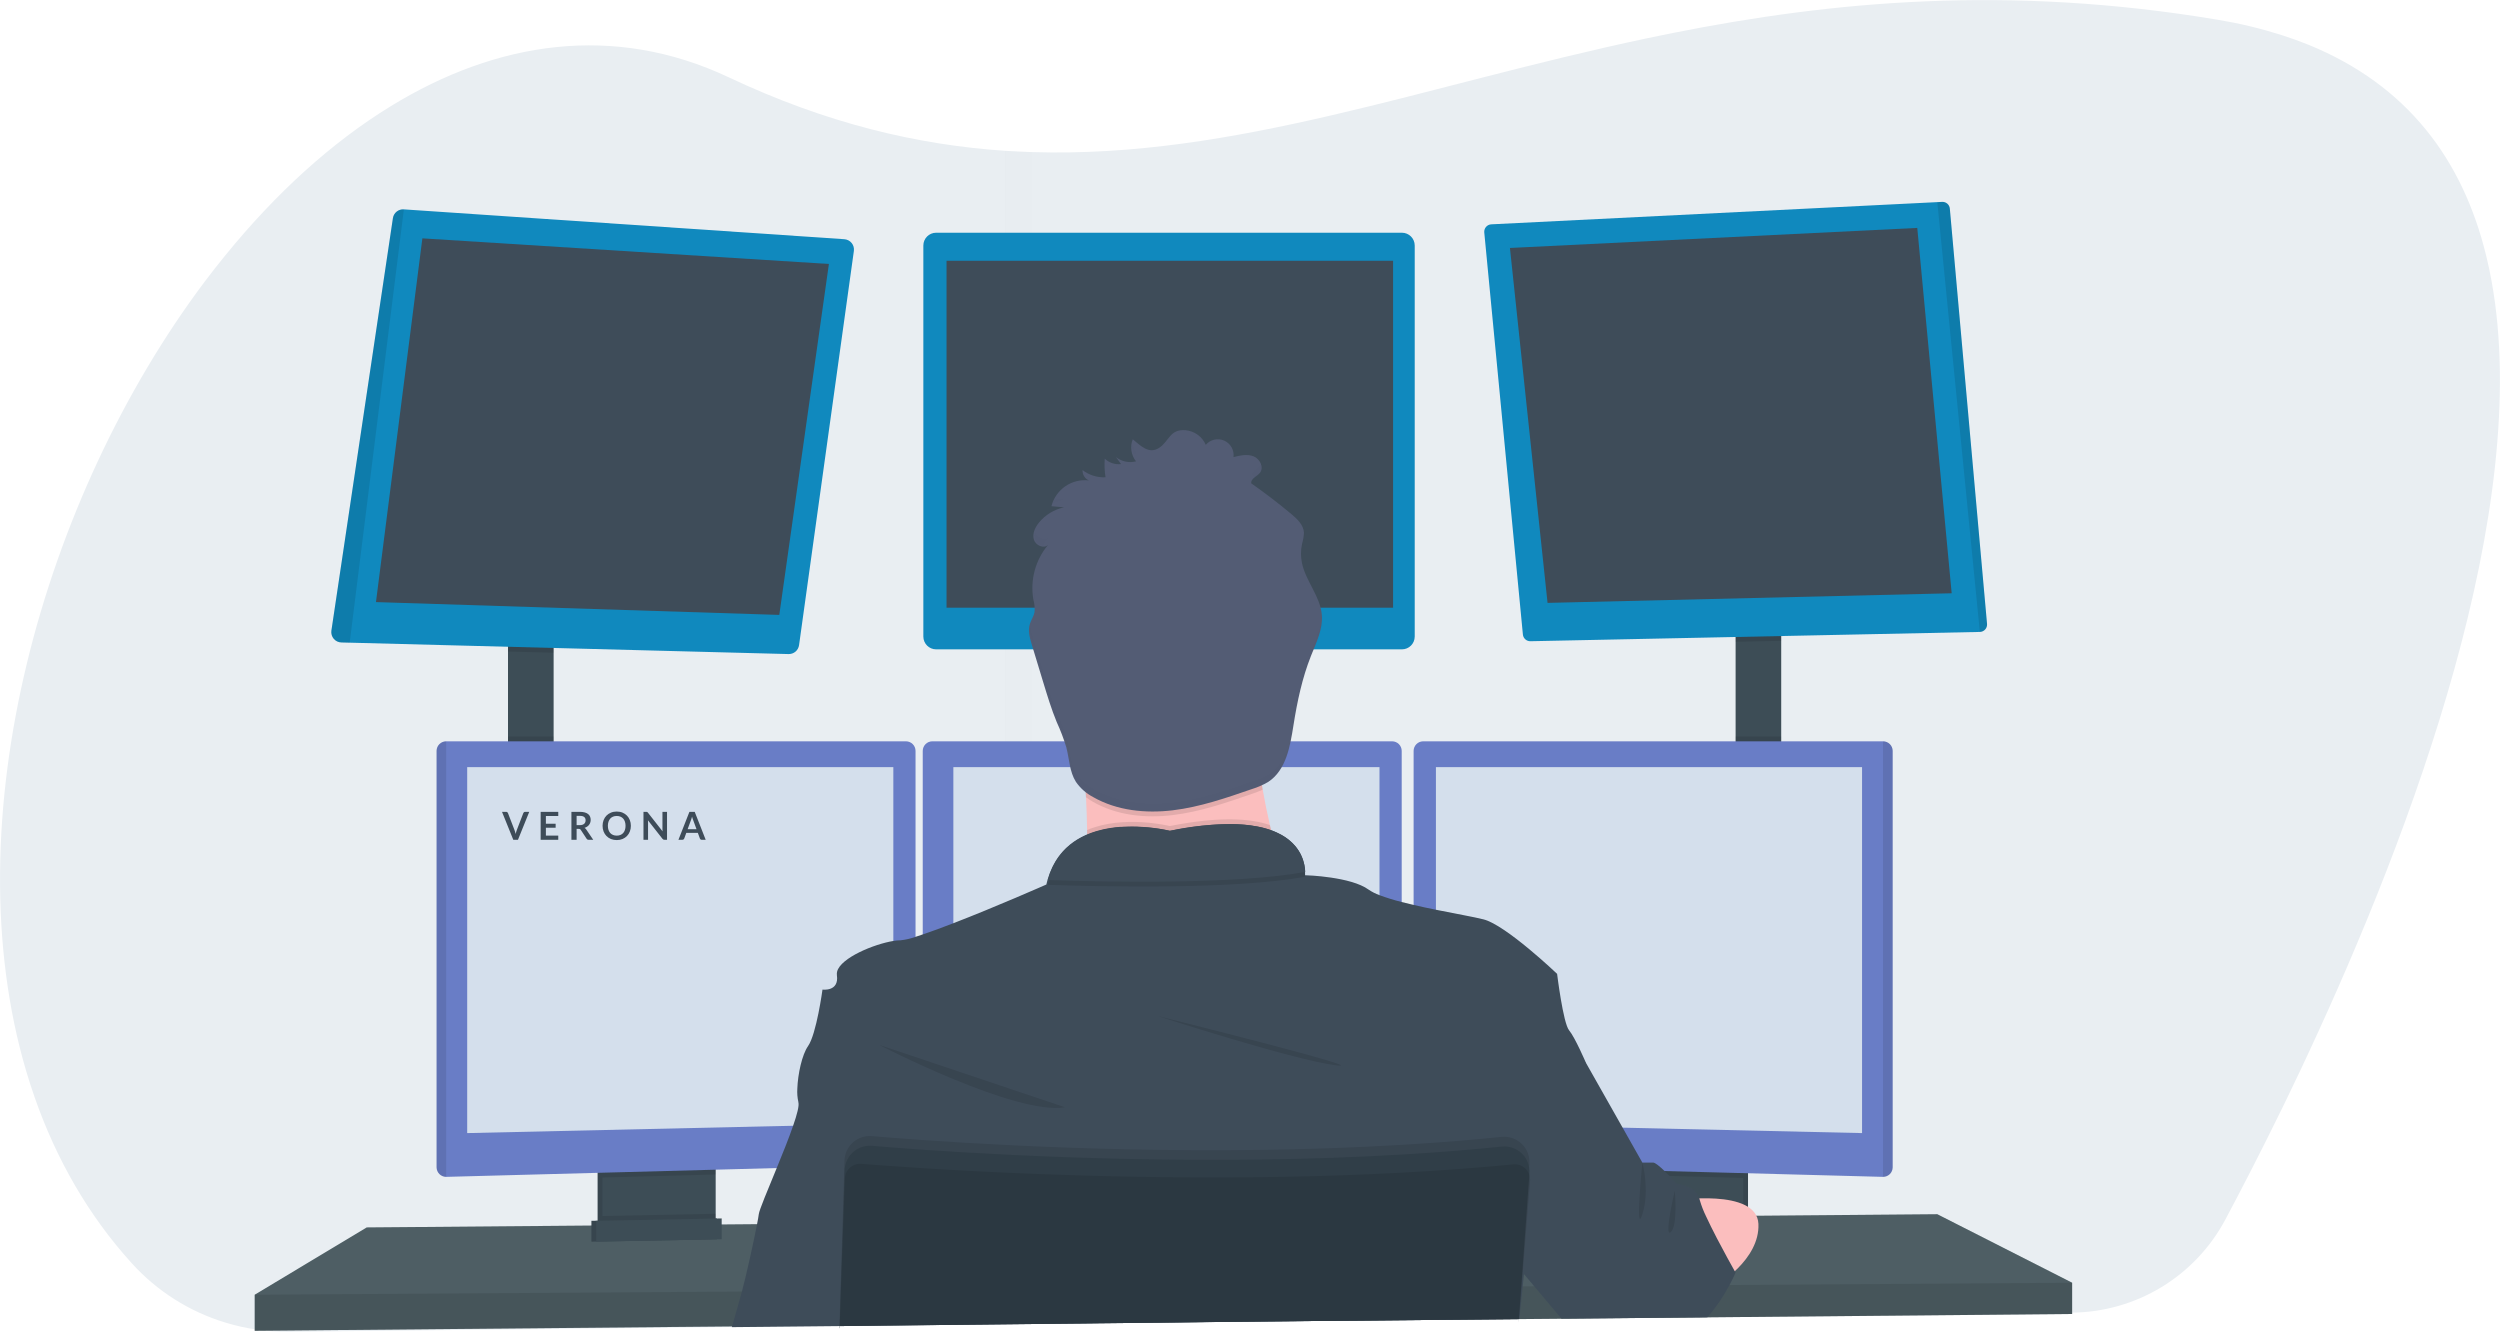 <svg width="259" height="138" viewBox="0 0 259 138" fill="none" xmlns="http://www.w3.org/2000/svg">
<path d="M239.142 109.125C238.854 109.748 238.566 110.362 238.279 110.968C237.831 111.909 237.39 112.832 236.953 113.737C236.759 114.138 236.565 114.531 236.376 114.925C234.237 119.3 232.24 123.17 230.544 126.352C229.005 129.236 226.719 131.652 223.927 133.348C221.135 135.043 217.938 135.956 214.673 135.989L176.954 136.4H176.556L173.323 136.435L170.557 136.465L162.075 136.557H161.732L157.414 136.604H157.283L130.669 136.893L106.914 137.142L104.15 137.172L86.989 137.359H86.969L75.838 137.479H75.719L40.525 137.86L29.996 137.974C27.749 137.999 25.512 137.679 23.363 137.023C19.622 135.892 16.261 133.761 13.64 130.86C9.118 125.872 5.823 120.052 3.609 113.737C3.289 112.825 2.991 111.902 2.714 110.968C-4.949 85.032 4.393 51.571 21.206 29.179C21.911 28.243 22.627 27.33 23.355 26.44L23.373 26.42C28.544 20.065 34.341 14.756 40.517 10.981C51.461 4.28 63.586 2.392 75.513 8.017C85.603 12.779 95.025 15.017 104.158 15.625C105.081 15.685 106.003 15.73 106.921 15.757C127.871 16.417 147.505 8.859 170.562 3.981C171.48 3.787 172.4 3.595 173.328 3.413C189.776 0.136 208.022 -1.592 229.721 2.041C231.975 2.41 234.199 2.942 236.376 3.635C237.333 3.943 238.255 4.275 239.142 4.631C249.499 8.849 255.148 16.643 257.548 26.41C257.775 27.317 257.971 28.239 258.137 29.177C262.393 52.669 249.929 85.993 239.142 109.125Z" fill="#E9EEF2"/>
<g opacity="0.1">
<path opacity="0.1" d="M106.921 15.748V137.166L104.157 137.196V15.616C105.08 15.676 106.003 15.711 106.921 15.748Z" fill="#3E4C59"/>
</g>
<path d="M57.355 66.197H52.629V80.556H57.355V66.197Z" fill="#3D4D56"/>
<path d="M184.534 65.45H179.809V80.641H184.534V65.45Z" fill="#3D4D56"/>
<path d="M214.672 132.89V136.127L176.886 136.476L176.483 136.483L162.122 136.615L161.779 136.62L157.414 136.658H157.285L130.676 136.904L86.998 137.31H86.961L75.855 137.415L75.736 137.417L26.389 137.871V134.135L37.992 127.163L61.273 126.968L61.77 126.966L61.934 126.963L62.432 126.956L73.609 126.864L74.109 126.861L74.268 126.859L74.766 126.856L78.35 126.826L78.444 126.824L87.286 126.749H87.359L156.354 126.167L158.043 126.154H158.212L159.501 126.142L168.865 126.064L169.362 126.057L169.823 126.052H170.061L172.974 126.03L173.551 126.022L174.325 126.017L176.75 125.995L180.597 125.962L181.095 125.957L181.96 125.952H182.122L200.704 125.793L214.672 132.89Z" fill="#61767D"/>
<path opacity="0.2" d="M214.673 132.89V136.127L176.887 136.476L176.484 136.483L162.123 136.615L161.779 136.62L157.414 136.658H157.285L130.677 136.904L86.998 137.31H86.961L75.856 137.415L75.736 137.417L26.39 137.871V134.135L37.993 127.163L61.273 126.968L61.77 126.966L61.935 126.963L62.432 126.956L73.61 126.864L74.11 126.861L74.269 126.859L74.766 126.856L78.35 126.826L78.445 126.824L87.287 126.749H87.359L156.355 126.167L158.044 126.154H158.213L159.501 126.142L168.866 126.064L169.363 126.057L169.823 126.052H170.062L172.974 126.03L173.551 126.022L174.325 126.017L176.75 125.995L180.598 125.962L181.095 125.957L181.961 125.952H182.122L200.705 125.793L214.673 132.89Z" fill="black"/>
<path d="M73.646 120.441V126.54C73.647 126.829 73.565 127.112 73.411 127.356C73.257 127.6 73.036 127.796 72.776 127.92C72.582 128.014 72.37 128.065 72.154 128.069L63.474 128.253C63.242 128.259 63.012 128.21 62.802 128.111C62.537 127.99 62.312 127.794 62.155 127.548C61.997 127.302 61.914 127.016 61.914 126.724V120.441H73.646Z" fill="#3D4D56"/>
<path opacity="0.1" d="M73.647 120.442V126.54C73.647 126.829 73.565 127.112 73.411 127.356C73.257 127.6 73.037 127.796 72.776 127.92C72.582 128.014 72.37 128.065 72.154 128.069L63.474 128.253C63.242 128.259 63.012 128.21 62.803 128.111C62.537 127.99 62.313 127.794 62.155 127.548C61.998 127.302 61.914 127.016 61.915 126.724V120.442H73.647Z" fill="black"/>
<path d="M74.144 120.442V126.54C74.144 126.829 74.063 127.112 73.909 127.356C73.755 127.6 73.534 127.796 73.274 127.92C73.08 128.014 72.868 128.065 72.652 128.069L63.972 128.253C63.74 128.259 63.51 128.21 63.3 128.111C63.035 127.99 62.81 127.794 62.653 127.548C62.495 127.302 62.412 127.016 62.412 126.724V120.442H74.144Z" fill="#3D4D56"/>
<path d="M181.095 120.441H169.362V128.286H181.095V120.441Z" fill="#3D4D56"/>
<path opacity="0.1" d="M181.095 120.442H169.363V128.286H181.095V120.442Z" fill="black"/>
<path d="M180.597 120.441H168.865V128.286H180.597V120.441Z" fill="#3D4D56"/>
<path opacity="0.1" d="M57.355 66.195V67.622L52.629 67.5V66.195H57.355Z" fill="black"/>
<path d="M88.461 25.998L82.782 66.837C82.746 67.098 82.616 67.337 82.415 67.507C82.215 67.677 81.959 67.768 81.695 67.761L36.229 66.581L35.366 66.558C35.216 66.555 35.068 66.519 34.932 66.455C34.796 66.39 34.676 66.298 34.578 66.183C34.48 66.069 34.408 65.935 34.365 65.791C34.323 65.646 34.311 65.495 34.331 65.346L40.706 22.594C40.747 22.329 40.886 22.089 41.095 21.922C41.304 21.754 41.568 21.672 41.835 21.69L87.466 24.782C87.613 24.791 87.757 24.83 87.888 24.897C88.02 24.964 88.136 25.058 88.229 25.172C88.323 25.286 88.392 25.418 88.431 25.561C88.471 25.703 88.481 25.852 88.461 25.998Z" fill="#1089be"/>
<path d="M43.758 24.693L38.95 62.377L80.735 63.705L85.874 27.347L43.758 24.693Z" fill="#3E4C59"/>
<path d="M145.239 24.11H96.984C96.252 24.11 95.659 24.704 95.659 25.438V65.946C95.659 66.679 96.252 67.273 96.984 67.273H145.239C145.971 67.273 146.565 66.679 146.565 65.946V25.438C146.565 24.704 145.971 24.11 145.239 24.11Z" fill="#1089be"/>
<path d="M144.324 27.016H98.061V62.958H144.324V27.016Z" fill="#3E4C59"/>
<path opacity="0.1" d="M184.534 65.448V66.391L179.809 66.489V65.448H184.534Z" fill="black"/>
<path d="M205.858 64.651C205.864 64.754 205.85 64.858 205.816 64.955C205.782 65.053 205.728 65.142 205.658 65.219C205.589 65.295 205.504 65.356 205.41 65.399C205.316 65.442 205.215 65.465 205.111 65.468L158.551 66.431C158.357 66.435 158.169 66.366 158.025 66.237C157.881 66.108 157.79 65.929 157.772 65.737L153.77 24.08C153.76 23.977 153.771 23.873 153.803 23.774C153.835 23.675 153.886 23.583 153.954 23.505C154.022 23.427 154.105 23.363 154.198 23.317C154.291 23.272 154.393 23.246 154.496 23.241L200.704 20.94L201.202 20.915C201.399 20.905 201.593 20.972 201.743 21.102C201.892 21.232 201.985 21.415 202.002 21.613L205.858 64.651Z" fill="#1089be"/>
<path d="M156.429 25.689L198.629 23.612L202.194 61.463L160.326 62.459L156.429 25.689Z" fill="#3E4C59"/>
<path opacity="0.1" d="M205.858 64.651C205.864 64.754 205.85 64.858 205.816 64.955C205.782 65.053 205.728 65.142 205.659 65.219C205.589 65.295 205.504 65.356 205.41 65.399C205.316 65.442 205.215 65.465 205.111 65.468L200.704 20.94L201.202 20.915C201.399 20.905 201.593 20.972 201.743 21.102C201.892 21.232 201.985 21.415 202.002 21.613L205.858 64.651Z" fill="black"/>
<path opacity="0.1" d="M41.843 21.687L36.229 66.581L35.366 66.558C35.216 66.555 35.068 66.519 34.932 66.455C34.796 66.39 34.676 66.298 34.578 66.183C34.48 66.069 34.408 65.935 34.365 65.791C34.323 65.646 34.311 65.495 34.331 65.346L40.706 22.594C40.747 22.327 40.886 22.085 41.097 21.917C41.308 21.749 41.574 21.667 41.843 21.687Z" fill="black"/>
<path opacity="0.1" d="M57.355 76.302H52.629V80.556H57.355V76.302Z" fill="black"/>
<path opacity="0.1" d="M74.144 120.439V121.677L62.412 121.99V120.439H74.144Z" fill="black"/>
<path d="M94.85 77.784V119.67C94.847 119.925 94.746 120.17 94.568 120.353C94.39 120.536 94.148 120.644 93.893 120.653L46.225 121.923H46.212C45.953 121.92 45.705 121.815 45.521 121.631C45.338 121.448 45.233 121.199 45.23 120.94V77.784C45.233 77.524 45.338 77.276 45.521 77.092C45.705 76.908 45.953 76.804 46.212 76.8H93.868C94.127 76.804 94.375 76.908 94.559 77.092C94.742 77.276 94.847 77.524 94.85 77.784Z" fill="#697DC6"/>
<path opacity="0.1" d="M46.225 76.8V121.923H46.212C45.953 121.92 45.705 121.815 45.521 121.631C45.338 121.448 45.233 121.199 45.23 120.94V77.784C45.233 77.524 45.338 77.276 45.521 77.092C45.705 76.908 45.953 76.804 46.212 76.8H46.225Z" fill="black"/>
<path d="M48.401 79.475H92.55V116.392L48.401 117.388V79.475Z" fill="#D4DFEC"/>
<path opacity="0.1" d="M184.534 76.302H179.809V80.64H184.534V76.302Z" fill="black"/>
<path opacity="0.1" d="M180.597 120.439V122.035L168.865 121.721V120.439H180.597Z" fill="black"/>
<path d="M196.08 77.784V120.94C196.077 121.202 195.971 121.452 195.785 121.636C195.598 121.82 195.347 121.923 195.085 121.923L147.408 120.653C147.153 120.644 146.911 120.536 146.733 120.353C146.554 120.17 146.453 119.925 146.45 119.67V77.784C146.453 77.524 146.558 77.276 146.742 77.092C146.925 76.908 147.173 76.804 147.433 76.8H195.088C195.349 76.801 195.6 76.905 195.785 77.089C195.971 77.273 196.077 77.523 196.08 77.784Z" fill="#697DC6"/>
<path opacity="0.1" d="M196.08 77.784V120.94C196.077 121.202 195.971 121.452 195.785 121.636C195.598 121.82 195.347 121.923 195.085 121.923V76.8C195.347 76.8 195.598 76.904 195.785 77.088C195.971 77.272 196.077 77.522 196.08 77.784Z" fill="black"/>
<path d="M192.909 79.475H148.761V116.392L192.909 117.388V79.475Z" fill="#D4DFEC"/>
<path d="M145.216 77.784V119.67C145.213 119.925 145.112 120.17 144.934 120.353C144.756 120.536 144.514 120.644 144.259 120.653L96.591 121.923C96.329 121.923 96.078 121.82 95.892 121.636C95.706 121.452 95.6 121.202 95.596 120.94V77.784C95.599 77.524 95.704 77.276 95.888 77.092C96.071 76.908 96.319 76.804 96.579 76.8H144.234C144.493 76.804 144.742 76.908 144.925 77.092C145.109 77.276 145.213 77.524 145.216 77.784Z" fill="#697DC6"/>
<path d="M98.768 79.475H142.916V116.392L98.768 117.388V79.475Z" fill="#D4DFEC"/>
<path opacity="0.1" d="M214.672 132.89V136.127L176.886 136.476L176.483 136.483L162.122 136.615L161.779 136.62L157.414 136.658H157.285L130.676 136.904L86.998 137.31H86.961L75.855 137.415L75.736 137.417L26.389 137.871V134.135L76.758 133.804H76.877L87.073 133.734H87.12L157.528 133.269H157.6L157.643 133.266H157.76L158.951 133.259H159.314L177.841 133.134L178.936 133.129L179.18 133.127L214.672 132.89Z" fill="black"/>
<path d="M121.192 80.556C128.243 80.556 133.959 74.833 133.959 67.774C133.959 60.714 128.243 54.991 121.192 54.991C114.141 54.991 108.425 60.714 108.425 67.774C108.425 74.833 114.141 80.556 121.192 80.556Z" fill="#FBBEBE"/>
<path d="M133.962 93.921C133.962 93.921 109.214 96.909 111.577 93.921C112.433 92.84 112.669 89.638 112.622 85.989C112.607 84.881 112.567 83.733 112.51 82.59C112.236 77.112 111.577 71.758 111.577 71.758C111.577 71.758 133.216 61.548 130.729 69.641C129.734 72.911 130.06 77.503 130.816 81.813C131.037 83.071 131.293 84.303 131.562 85.474C132.217 88.329 133.019 91.148 133.962 93.921Z" fill="#FBBEBE"/>
<path opacity="0.1" d="M133.962 93.921C133.962 93.921 109.214 96.909 111.577 93.921C112.433 92.84 112.669 89.638 112.622 85.99C116.395 84.376 121.195 85.579 121.195 85.579C126.249 84.57 129.49 84.767 131.562 85.474C132.217 88.329 133.019 91.148 133.962 93.921Z" fill="black"/>
<path d="M86.988 137.592V137.382L130.669 136.907L157.282 136.658H157.357L157.329 137.026L157.367 136.658H157.414V136.615L157.755 133.266L157.884 131.999L157.924 131.603L157.959 131.271L159.496 126.139L161.033 121.014L162.326 116.699L164.301 110.105C164.301 110.105 163.182 107.49 162.56 106.743C161.938 105.996 161.316 100.891 161.316 100.891C161.316 100.891 156.009 95.828 153.688 95.246C152.715 94.996 150.795 94.665 148.756 94.249C147.992 94.095 147.209 93.931 146.455 93.751C146.03 93.654 145.612 93.552 145.212 93.45C144.432 93.255 143.664 93.017 142.911 92.738C142.516 92.594 142.14 92.403 141.792 92.168C139.963 90.825 135.382 90.674 135.205 90.674C135.205 90.668 135.205 90.662 135.205 90.656V90.634C135.212 90.529 135.212 90.424 135.205 90.32C135.205 90.22 135.205 90.103 135.183 89.971C135.183 89.931 135.183 89.889 135.166 89.847C135.153 89.757 135.138 89.662 135.116 89.563C135.108 89.518 135.098 89.474 135.086 89.431C135.014 89.131 134.91 88.839 134.775 88.562C134.758 88.522 134.735 88.48 134.715 88.44C134.593 88.21 134.452 87.991 134.293 87.785C134.26 87.743 134.225 87.698 134.188 87.655C133.984 87.415 133.758 87.195 133.512 86.998C133.444 86.946 133.375 86.891 133.303 86.841C133.262 86.808 133.22 86.778 133.176 86.751L132.954 86.607L132.748 86.487C132.566 86.388 132.375 86.291 132.166 86.199C132.101 86.169 132.032 86.141 131.962 86.114C131.892 86.087 131.783 86.044 131.691 86.009H131.676L131.489 85.935C131.348 85.887 131.203 85.845 131.052 85.803L130.82 85.743L130.572 85.686L130.323 85.633C130.074 85.584 129.808 85.539 129.53 85.504L129.246 85.469L128.955 85.439L128.654 85.414L128.226 85.389L127.729 85.372C125.535 85.372 123.347 85.605 121.202 86.067C119.712 85.735 118.186 85.594 116.661 85.648H116.444L116.196 85.663H116.036L115.715 85.693C115.609 85.693 115.499 85.716 115.392 85.73C115.285 85.745 115.173 85.758 115.066 85.775L114.902 85.803C114.74 85.83 114.576 85.86 114.405 85.895C114.35 85.905 114.295 85.917 114.241 85.932C114.024 85.979 113.808 86.037 113.594 86.102C113.487 86.131 113.38 86.166 113.273 86.204C113.218 86.219 113.166 86.238 113.114 86.258L112.955 86.316L112.798 86.378L112.611 86.453C112.517 86.492 112.425 86.535 112.333 86.58C112.281 86.602 112.228 86.627 112.179 86.654C112.129 86.682 112.077 86.704 112.029 86.731C111.467 87.022 110.947 87.389 110.485 87.822L110.358 87.944L110.234 88.071C110.191 88.114 110.152 88.158 110.112 88.203C109.95 88.381 109.798 88.568 109.659 88.763C109.619 88.816 109.582 88.868 109.545 88.923C109.387 89.156 109.244 89.399 109.117 89.65C109.085 89.71 109.055 89.772 109.025 89.832C108.822 90.252 108.655 90.69 108.527 91.139C108.481 91.305 108.439 91.471 108.401 91.637C108.401 91.637 103.135 93.963 98.767 95.646C97.606 96.095 96.512 96.501 95.596 96.807C95.33 96.897 95.081 96.979 94.85 97.056C94.348 97.237 93.826 97.358 93.296 97.415C93.046 97.419 92.796 97.442 92.549 97.484C90.542 97.81 87.102 99.227 86.727 100.649C86.696 100.763 86.688 100.881 86.702 100.998C86.702 100.998 86.702 101.015 86.702 101.025C86.951 102.768 85.21 102.519 85.21 102.519C85.21 102.519 84.588 107.126 83.717 108.371C83.088 109.268 82.658 111.268 82.603 112.777C82.572 113.247 82.609 113.719 82.713 114.179C82.713 114.191 82.713 114.203 82.713 114.213C82.812 114.547 82.573 115.459 82.168 116.626C81.728 117.909 81.086 119.503 80.469 121.007C79.539 123.278 78.663 125.34 78.609 125.793C78.586 125.995 78.522 126.356 78.432 126.821C78.069 128.719 77.263 132.332 76.865 133.794C76.569 134.885 76.139 136.379 75.843 137.405C75.843 137.435 75.825 137.465 75.818 137.492L86.968 137.382V137.592H87.003H86.988Z" fill="#3E4C59"/>
<path opacity="0.1" d="M91.057 108.239C91.057 108.239 105.234 115.585 110.333 114.714L91.057 108.239Z" fill="black"/>
<path opacity="0.1" d="M119.909 105.251C119.909 105.251 133.713 109.734 138.315 110.356C142.916 110.979 119.909 105.251 119.909 105.251Z" fill="black"/>
<path opacity="0.1" d="M135.221 90.828C128.008 92.158 114.427 91.871 108.558 91.67C110.709 83.95 121.2 86.575 121.2 86.575C134.186 83.98 135.181 89.364 135.221 90.828Z" fill="black"/>
<path d="M135.221 90.33C128.008 91.66 114.427 91.373 108.558 91.171C110.709 83.452 121.2 86.077 121.2 86.077C134.186 83.482 135.181 88.866 135.221 90.33Z" fill="#3E4C59"/>
<path d="M173.509 124.364C173.509 124.364 182.005 123.056 182.172 126.791C182.338 130.527 177.839 133.137 177.839 133.137L173.509 124.364Z" fill="#FBBEBE"/>
<path opacity="0.1" d="M130.816 81.813C130.45 81.977 130.077 82.121 129.696 82.247C127.015 83.173 124.312 84.107 121.489 84.445C118.666 84.784 115.703 84.485 113.241 83.076C112.982 82.93 112.733 82.767 112.495 82.59C112.221 77.112 111.562 71.758 111.562 71.758C111.562 71.758 133.201 61.548 130.714 69.641C129.724 72.911 130.06 77.503 130.816 81.813Z" fill="black"/>
<path d="M117.691 47.795C117.336 47.889 116.964 47.898 116.604 47.822C116.245 47.747 115.908 47.588 115.621 47.359L116.139 48.078C115.834 48.114 115.525 48.082 115.234 47.985C114.942 47.888 114.676 47.729 114.452 47.518C114.405 48.162 114.432 48.81 114.532 49.448C113.676 49.489 112.833 49.225 112.154 48.701C112.141 48.926 112.197 49.149 112.314 49.341C112.431 49.533 112.605 49.684 112.811 49.774C111.951 49.672 111.083 49.885 110.369 50.376C109.655 50.867 109.144 51.601 108.931 52.441L110.229 52.561C109.209 52.779 108.293 53.339 107.632 54.147C107.234 54.645 106.931 55.283 107.105 55.89C107.279 56.498 108.12 56.886 108.577 56.453C107.926 57.231 107.453 58.142 107.191 59.123C106.929 60.103 106.884 61.129 107.06 62.128C107.178 62.554 107.217 62.998 107.175 63.438C107.093 63.849 106.834 64.205 106.705 64.606C106.456 65.333 106.692 66.123 106.913 66.847L108.08 70.687C108.503 72.074 108.923 73.464 109.475 74.806C109.866 75.654 110.199 76.529 110.47 77.423C110.784 78.628 110.796 79.948 111.465 81.002C111.924 81.664 112.537 82.206 113.251 82.578C115.711 83.987 118.683 84.286 121.499 83.948C124.314 83.609 127.015 82.675 129.694 81.749C130.289 81.569 130.86 81.318 131.395 81.002C133.248 79.786 133.661 77.301 134.007 75.112C134.392 72.672 134.907 70.236 135.82 67.94C136.362 66.573 137.064 65.186 136.944 63.722C136.793 61.777 135.255 60.201 134.875 58.288C134.748 57.649 134.753 56.99 134.892 56.353C135.01 55.974 135.076 55.58 135.089 55.183C135.047 54.381 134.39 53.764 133.773 53.248C132.435 52.129 131.054 51.072 129.629 50.076C129.557 49.578 130.234 49.363 130.54 48.97C130.972 48.415 130.525 47.533 129.868 47.274C129.211 47.015 128.475 47.184 127.791 47.356C127.836 47.006 127.766 46.65 127.593 46.343C127.419 46.035 127.151 45.791 126.828 45.648C126.506 45.505 126.146 45.471 125.801 45.549C125.457 45.627 125.148 45.815 124.919 46.084C124.737 45.667 124.447 45.306 124.078 45.04C123.71 44.774 123.277 44.611 122.824 44.57C121.175 44.44 121.143 45.703 120.088 46.398C119.034 47.092 118.163 46.176 117.352 45.509C117.203 45.886 117.156 46.296 117.216 46.697C117.275 47.098 117.439 47.477 117.691 47.795Z" fill="#535C74"/>
<path d="M179.809 131.834C179.809 131.834 179.587 132.362 179.18 133.127C178.562 134.303 177.811 135.403 176.941 136.406L176.874 136.478H176.471L162.11 136.61H161.766L161.724 136.561L158.938 133.251L157.889 132.004L157.847 131.951L157.757 131.847L157.707 131.787L157.643 131.71L155.601 129.284L156.347 126.171L157.618 120.927L157.65 120.8L157.899 119.804L158.075 119.057L158.667 116.621L160.697 108.242L164.303 110.11L168.106 116.833L170.148 120.444H171.268C171.479 120.444 171.964 120.852 172.452 121.323C172.626 121.49 172.8 121.667 172.949 121.821C173.392 122.279 173.742 122.673 173.742 122.673C173.742 122.673 175.556 122.713 176.043 124.142C176.068 124.211 176.089 124.282 176.105 124.354C176.267 124.915 176.478 125.462 176.735 125.987C177.055 126.687 177.458 127.481 177.866 128.276C178.625 129.732 179.396 131.119 179.679 131.623L179.714 131.685L179.809 131.834Z" fill="#3E4C59"/>
<path opacity="0.1" d="M158.444 120.591L158.419 120.947V120.972L158.377 121.545L158.046 126.154L157.645 131.707L157.531 133.271L157.282 136.618V136.66L130.669 136.909L86.996 137.382V137.592H86.961V137.382V137.313L87.073 133.737L87.287 126.749L87.471 120.825L87.488 120.235C87.499 119.879 87.582 119.528 87.733 119.205C87.884 118.882 88.098 118.594 88.364 118.357C88.63 118.12 88.941 117.939 89.279 117.827C89.617 117.714 89.974 117.672 90.329 117.702C91.503 117.802 93.027 117.924 94.85 118.053L95.597 118.108C106.125 118.84 125.583 119.787 145.217 118.606C145.63 118.584 146.045 118.559 146.46 118.529C149.505 118.337 152.547 118.091 155.559 117.782C155.939 117.742 156.324 117.786 156.686 117.911C157.048 118.036 157.378 118.239 157.653 118.506C157.928 118.772 158.142 119.096 158.278 119.454C158.415 119.812 158.471 120.196 158.444 120.578V120.591Z" fill="black"/>
<path d="M86.988 137.592V137.382L130.668 136.907L157.282 136.658H157.356V136.615L157.605 133.269L157.712 131.774L158.12 126.144L158.441 121.687V121.577C158.456 121.372 158.447 121.165 158.414 120.962C158.415 120.954 158.415 120.945 158.414 120.937C158.345 120.517 158.174 120.12 157.916 119.782C157.642 119.43 157.283 119.154 156.873 118.98C156.464 118.805 156.016 118.739 155.573 118.786C152.561 119.094 149.519 119.341 146.475 119.533C146.059 119.562 145.644 119.587 145.231 119.61C125.597 120.778 106.139 119.831 95.611 119.112L94.865 119.057C93.042 118.927 91.517 118.808 90.343 118.706C89.697 118.651 89.054 118.838 88.538 119.23C88.022 119.623 87.669 120.193 87.547 120.83C87.522 120.965 87.507 121.101 87.503 121.238L87.334 126.757L87.102 133.747L86.993 137.323V137.392V137.602L86.988 137.592Z" fill="#303E48"/>
<path opacity="0.1" d="M158.518 122.337L158.212 126.154L157.757 131.844L157.643 133.269L157.394 136.459L157.379 136.618V136.66L157.342 137.029L157.369 136.66H157.297L130.684 136.909L86.996 137.382V137.313L87.118 133.737L87.366 126.749L87.525 122.105C87.533 121.841 87.607 121.583 87.74 121.354C87.873 121.126 88.061 120.935 88.287 120.798C88.568 120.625 88.897 120.546 89.227 120.574C89.749 120.616 90.391 120.666 91.139 120.72C92.356 120.81 93.855 120.915 95.601 121.024C98.835 121.228 102.891 121.448 107.54 121.627C120.474 122.125 137.934 122.292 154.519 120.837C155.265 120.773 156.036 120.701 156.79 120.628C157.088 120.599 157.389 120.656 157.655 120.793C157.731 120.83 157.802 120.875 157.869 120.927C158.086 121.084 158.257 121.295 158.367 121.54C158.392 121.588 158.413 121.639 158.429 121.692C158.504 121.898 158.534 122.118 158.518 122.337Z" fill="black"/>
<path opacity="0.1" d="M74.144 125.746V126.54C74.144 126.829 74.062 127.112 73.908 127.356C73.754 127.6 73.534 127.796 73.273 127.92L63.3 128.111C63.034 127.99 62.81 127.794 62.652 127.548C62.495 127.302 62.411 127.016 62.412 126.724V125.977L74.144 125.746Z" fill="black"/>
<path d="M74.269 128.388L61.273 128.637V126.478L74.269 126.229V128.388Z" fill="#3D4D56"/>
<path opacity="0.1" d="M74.269 128.388L61.273 128.637V126.478L74.269 126.229V128.388Z" fill="black"/>
<path d="M74.766 128.388L61.77 128.637V126.478L74.766 126.229V128.388Z" fill="#3D4D56"/>
<g opacity="0.1">
<path opacity="0.1" d="M117.793 46.978C117.55 46.662 117.388 46.29 117.323 45.897C117.263 46.282 117.299 46.675 117.427 47.042C117.551 47.031 117.673 47.009 117.793 46.978Z" fill="black"/>
<path opacity="0.1" d="M114.634 48.631C114.587 48.326 114.556 48.018 114.542 47.71C114.542 48.016 114.542 48.325 114.542 48.634L114.634 48.631Z" fill="black"/>
<path opacity="0.1" d="M134.905 56.941C134.919 56.719 134.949 56.499 134.994 56.281C135.112 55.903 135.179 55.51 135.193 55.113C135.188 55.024 135.174 54.936 135.154 54.849C135.111 55.078 135.044 55.308 134.994 55.534C134.895 55.996 134.865 56.47 134.905 56.941Z" fill="black"/>
<path opacity="0.1" d="M129.731 49.246L130.003 49.443C130.231 49.278 130.445 49.093 130.642 48.89C130.735 48.761 130.793 48.609 130.81 48.45C130.827 48.291 130.801 48.13 130.736 47.984C130.711 48.041 130.68 48.094 130.642 48.143C130.336 48.537 129.659 48.753 129.731 49.246Z" fill="black"/>
<path opacity="0.1" d="M109.294 51.642C109.203 51.824 109.131 52.014 109.078 52.21C109.467 51.992 109.886 51.834 110.321 51.739L109.294 51.642Z" fill="black"/>
<path opacity="0.1" d="M112.724 48.932C112.56 48.842 112.404 48.74 112.256 48.626C112.25 48.725 112.257 48.824 112.278 48.92C112.427 48.913 112.576 48.917 112.724 48.932Z" fill="black"/>
<path opacity="0.1" d="M137.041 63.605C136.939 64.813 136.377 65.975 135.922 67.121C135.009 69.417 134.494 71.852 134.109 74.295C133.763 76.484 133.363 78.969 131.497 80.182C130.964 80.501 130.394 80.752 129.799 80.929C127.117 81.858 124.414 82.789 121.591 83.128C118.768 83.467 115.805 83.17 113.343 81.761C112.629 81.388 112.016 80.847 111.557 80.185C110.893 79.131 110.881 77.811 110.562 76.606C110.291 75.711 109.958 74.836 109.567 73.987C109.018 72.647 108.595 71.247 108.175 69.87C107.785 68.59 107.396 67.309 107.008 66.028C106.88 65.642 106.785 65.247 106.725 64.845C106.628 65.483 106.817 66.15 107.008 66.775C107.396 68.058 107.785 69.339 108.175 70.617C108.595 72.004 109.018 73.394 109.567 74.734C109.958 75.583 110.291 76.458 110.562 77.353C110.876 78.559 110.888 79.878 111.557 80.932C112.016 81.594 112.629 82.135 113.343 82.508C115.805 83.918 118.775 84.214 121.591 83.875C124.406 83.537 127.107 82.605 129.799 81.676C130.394 81.499 130.964 81.248 131.497 80.929C133.35 79.716 133.763 77.231 134.109 75.042C134.494 72.6 135.009 70.164 135.922 67.868C136.464 66.504 137.166 65.116 137.046 63.65C137.046 63.635 137.041 63.62 137.041 63.605Z" fill="black"/>
<path opacity="0.1" d="M107.272 62.641C107.272 62.641 107.272 62.624 107.272 62.614C107.317 62.175 107.278 61.731 107.157 61.306C107.108 61.033 107.075 60.757 107.06 60.48C107.032 61.006 107.064 61.534 107.157 62.053C107.197 62.248 107.242 62.444 107.272 62.641Z" fill="black"/>
<path opacity="0.1" d="M108.03 56.55C108.222 56.228 108.439 55.923 108.679 55.636C108.224 56.072 107.384 55.684 107.207 55.078C107.142 55.323 107.142 55.581 107.207 55.825C107.268 56.008 107.377 56.171 107.521 56.299C107.666 56.426 107.841 56.513 108.03 56.55Z" fill="black"/>
</g>
<path opacity="0.1" d="M170.151 120.441C170.151 120.441 170.94 123.305 170.151 125.795C169.363 128.286 170.151 120.441 170.151 120.441Z" fill="black"/>
<path opacity="0.1" d="M173.509 123.362C173.509 123.362 173.839 126.998 173.093 127.643C172.347 128.288 173.509 123.362 173.509 123.362Z" fill="black"/>
<path d="M52.008 84.108H52.442C52.489 84.108 52.527 84.119 52.556 84.142C52.585 84.165 52.607 84.194 52.622 84.23L53.302 85.994C53.325 86.051 53.346 86.115 53.366 86.184C53.387 86.252 53.407 86.324 53.426 86.4C53.457 86.247 53.495 86.111 53.54 85.994L54.218 84.23C54.23 84.199 54.251 84.171 54.282 84.146C54.313 84.121 54.351 84.108 54.396 84.108H54.83L53.662 87H53.176L52.008 84.108ZM57.836 84.108V84.536H56.554V85.338H57.564V85.752H56.554V86.57H57.836V87H56.012V84.108H57.836ZM59.737 85.87V87H59.199V84.108H60.081C60.278 84.108 60.447 84.129 60.587 84.17C60.728 84.21 60.844 84.267 60.933 84.34C61.024 84.413 61.09 84.501 61.131 84.604C61.174 84.705 61.195 84.817 61.195 84.94C61.195 85.037 61.18 85.129 61.151 85.216C61.123 85.303 61.082 85.381 61.027 85.452C60.974 85.523 60.907 85.585 60.827 85.638C60.748 85.691 60.658 85.734 60.557 85.766C60.625 85.805 60.684 85.86 60.733 85.932L61.457 87H60.973C60.926 87 60.886 86.991 60.853 86.972C60.821 86.953 60.794 86.927 60.771 86.892L60.163 85.966C60.14 85.931 60.115 85.907 60.087 85.892C60.06 85.877 60.02 85.87 59.967 85.87H59.737ZM59.737 85.484H60.073C60.174 85.484 60.262 85.471 60.337 85.446C60.413 85.421 60.475 85.386 60.523 85.342C60.572 85.297 60.609 85.243 60.633 85.182C60.657 85.121 60.669 85.053 60.669 84.98C60.669 84.833 60.62 84.721 60.523 84.642C60.427 84.563 60.28 84.524 60.081 84.524H59.737V85.484ZM65.358 85.554C65.358 85.766 65.323 85.963 65.252 86.144C65.182 86.324 65.082 86.48 64.954 86.612C64.826 86.744 64.672 86.847 64.492 86.922C64.312 86.995 64.113 87.032 63.894 87.032C63.676 87.032 63.476 86.995 63.294 86.922C63.114 86.847 62.96 86.744 62.83 86.612C62.702 86.48 62.603 86.324 62.532 86.144C62.462 85.963 62.426 85.766 62.426 85.554C62.426 85.342 62.462 85.146 62.532 84.966C62.603 84.785 62.702 84.628 62.83 84.496C62.96 84.364 63.114 84.261 63.294 84.188C63.476 84.113 63.676 84.076 63.894 84.076C64.113 84.076 64.312 84.113 64.492 84.188C64.672 84.263 64.826 84.366 64.954 84.498C65.082 84.629 65.182 84.785 65.252 84.966C65.323 85.146 65.358 85.342 65.358 85.554ZM64.806 85.554C64.806 85.395 64.785 85.253 64.742 85.128C64.701 85.001 64.641 84.894 64.562 84.806C64.484 84.718 64.388 84.651 64.274 84.604C64.162 84.557 64.036 84.534 63.894 84.534C63.753 84.534 63.626 84.557 63.512 84.604C63.399 84.651 63.302 84.718 63.222 84.806C63.144 84.894 63.083 85.001 63.04 85.128C62.998 85.253 62.976 85.395 62.976 85.554C62.976 85.713 62.998 85.855 63.04 85.982C63.083 86.107 63.144 86.214 63.222 86.302C63.302 86.389 63.399 86.455 63.512 86.502C63.626 86.549 63.753 86.572 63.894 86.572C64.036 86.572 64.162 86.549 64.274 86.502C64.388 86.455 64.484 86.389 64.562 86.302C64.641 86.214 64.701 86.107 64.742 85.982C64.785 85.855 64.806 85.713 64.806 85.554ZM66.946 84.108C66.97 84.108 66.99 84.109 67.006 84.112C67.022 84.113 67.036 84.117 67.048 84.124C67.061 84.129 67.074 84.138 67.086 84.15C67.098 84.161 67.111 84.175 67.126 84.194L68.644 86.128C68.638 86.081 68.634 86.036 68.632 85.992C68.63 85.947 68.63 85.905 68.63 85.866V84.108H69.104V87H68.826C68.783 87 68.748 86.993 68.72 86.98C68.692 86.967 68.664 86.943 68.638 86.908L67.126 84.982C67.13 85.025 67.132 85.067 67.134 85.11C67.136 85.151 67.138 85.189 67.138 85.224V87H66.664V84.108H66.946ZM73.109 87H72.693C72.646 87 72.608 86.989 72.577 86.966C72.548 86.942 72.526 86.913 72.513 86.878L72.297 86.288H71.099L70.883 86.878C70.872 86.909 70.851 86.937 70.819 86.962C70.788 86.987 70.75 87 70.705 87H70.287L71.423 84.108H71.973L73.109 87ZM71.237 85.908H72.159L71.807 84.946C71.791 84.903 71.773 84.853 71.753 84.796C71.734 84.737 71.716 84.674 71.697 84.606C71.678 84.674 71.66 84.737 71.641 84.796C71.624 84.855 71.606 84.906 71.589 84.95L71.237 85.908Z" fill="#3E4C59"/>
</svg>
